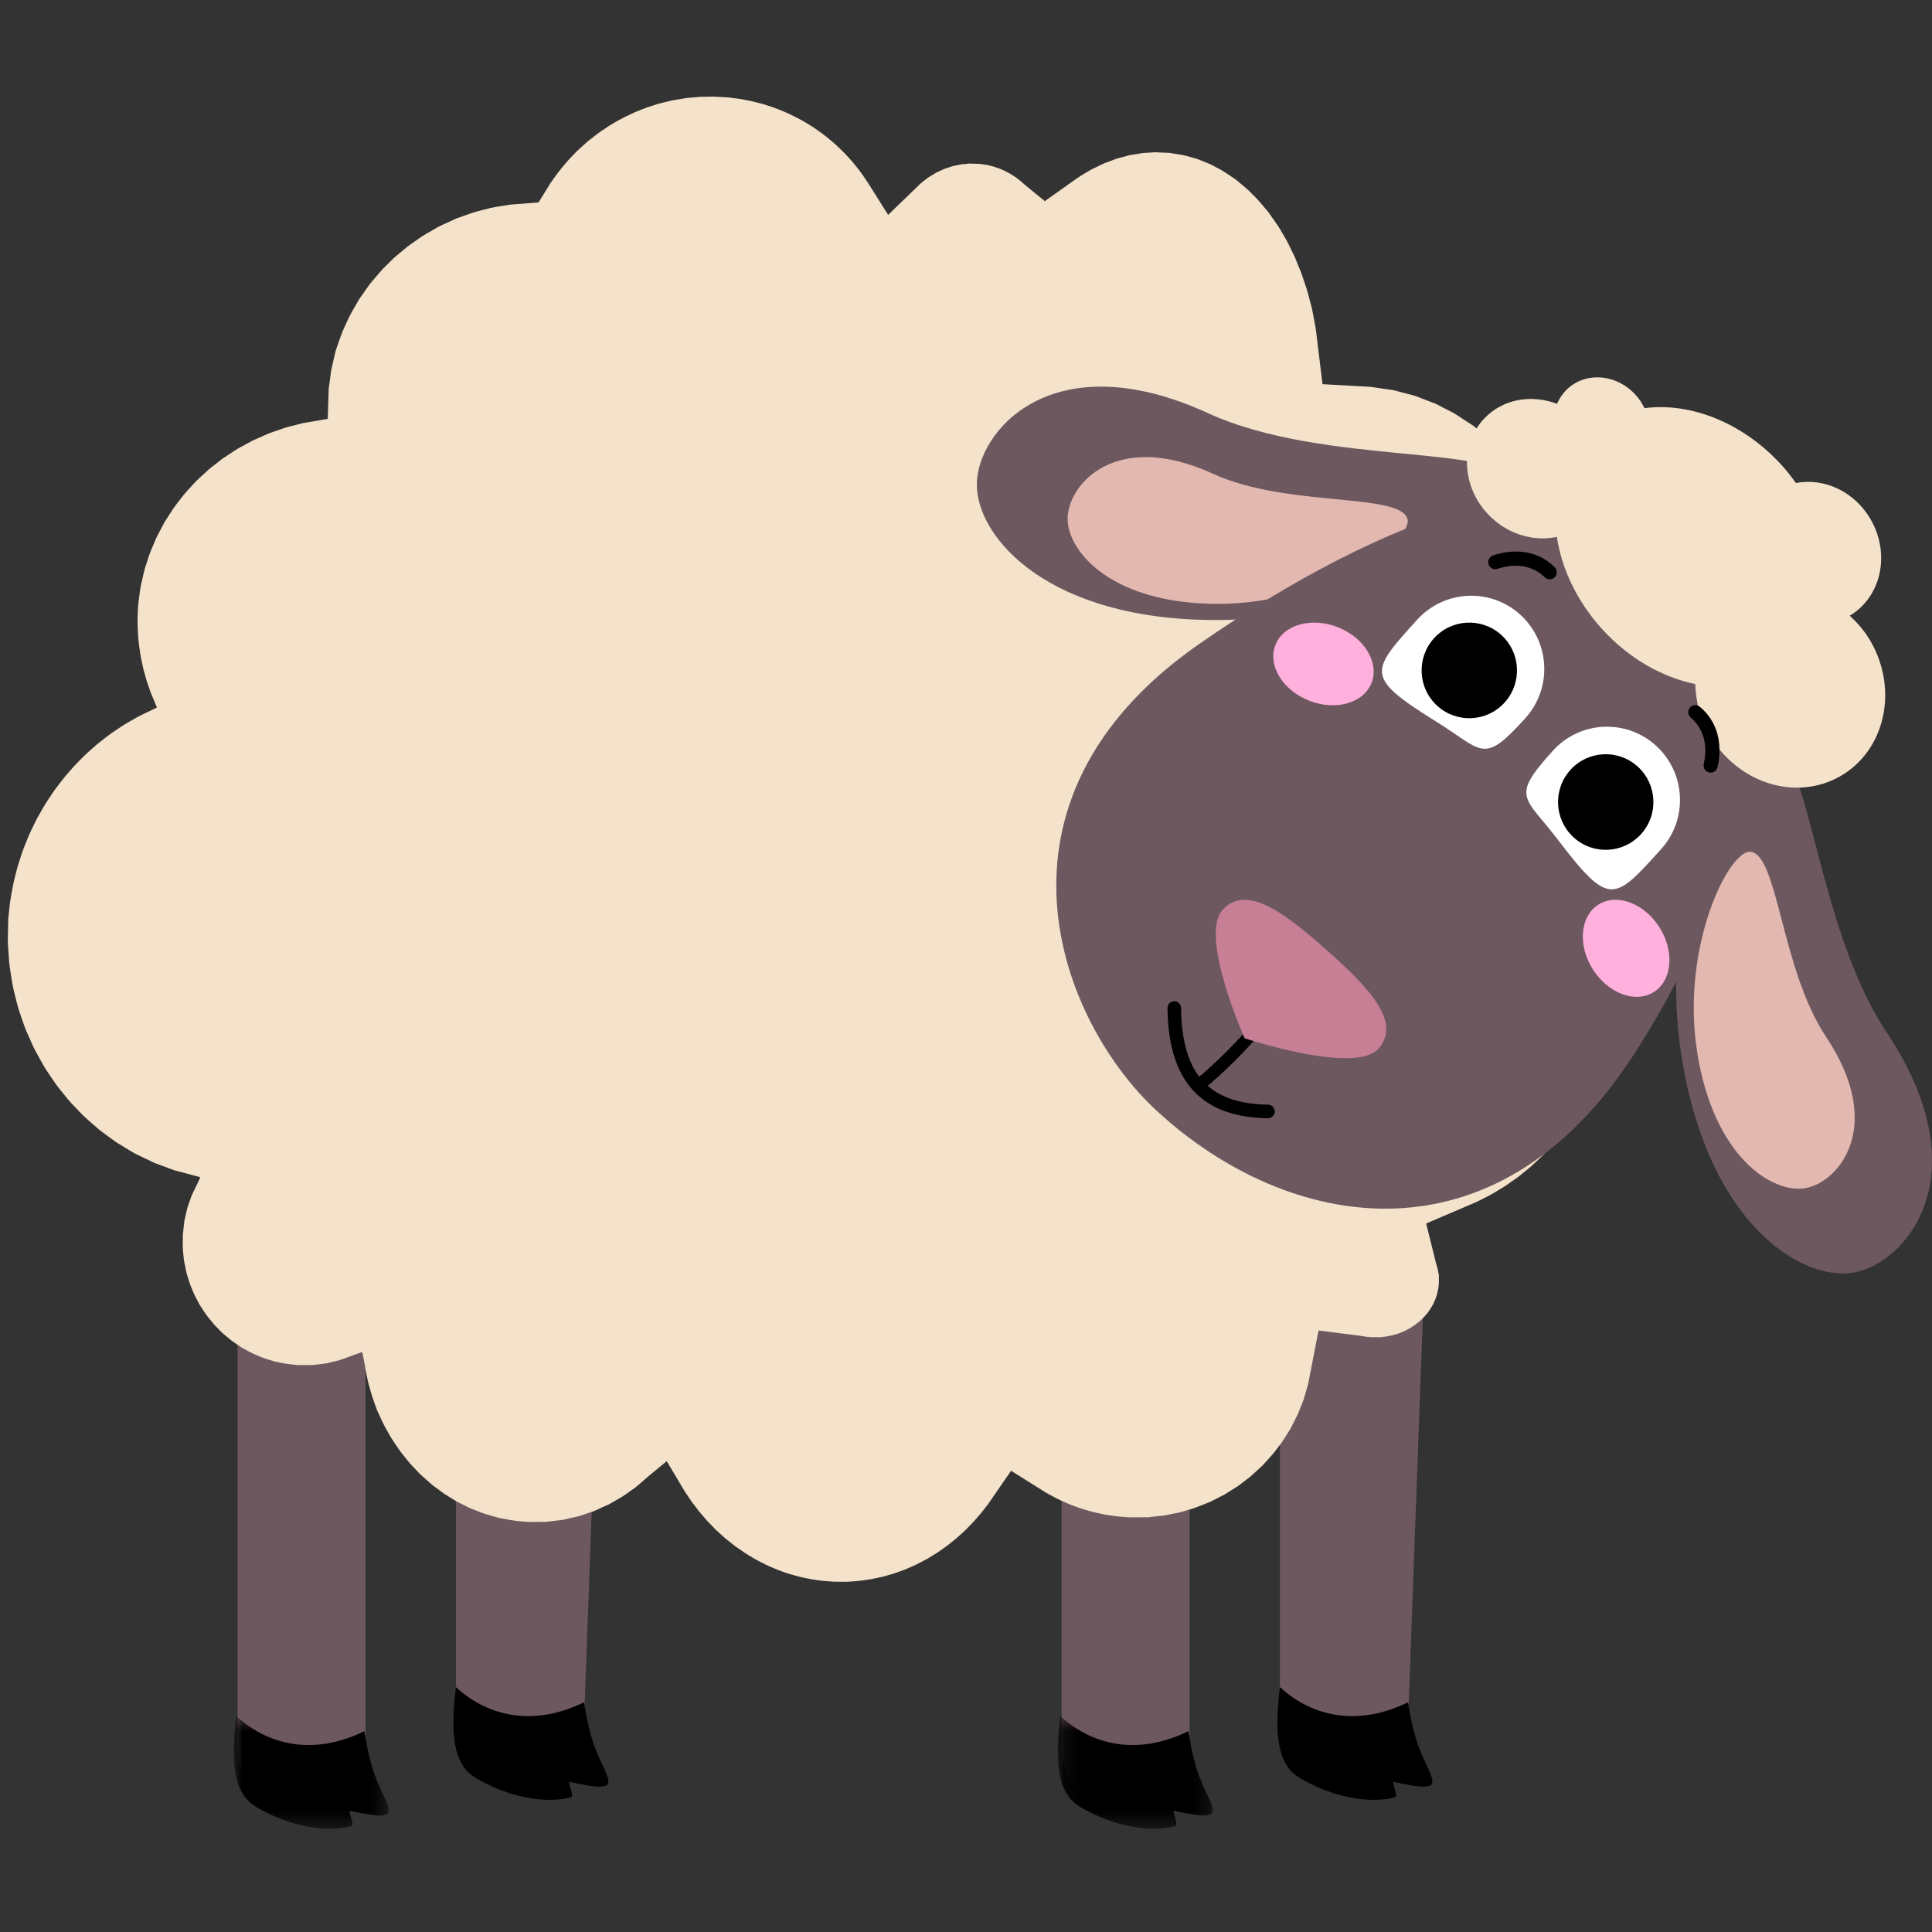 <?xml version="1.0" encoding="UTF-8"?>
<svg width="120px" height="120px" viewBox="0 0 120 120" version="1.1" xmlns="http://www.w3.org/2000/svg" xmlns:xlink="http://www.w3.org/1999/xlink">
    <rect x="0" y="0" width="120" height="120" fill="#333333" stroke="none"/>
    <!-- Generator: Sketch 51.1 (57501) - http://www.bohemiancoding.com/sketch -->
    <title>Sheep4</title>
    <desc>Created with Sketch.</desc>
    <defs>
        <polygon id="path-1" points="0.264 0.576 9.891 0.576 9.891 7.579 0.264 7.579"></polygon>
        <polygon id="path-3" points="0.422 0.576 10.049 0.576 10.049 7.579 0.422 7.579"></polygon>
    </defs>
    <g id="Sheep4" stroke="none" stroke-width="1" fill="none" fill-rule="evenodd">
        <g id="Group" transform="translate(60, 60) scale(-1, 1) translate(-60, -60) translate(0, 6)">
            <path d="M32.553,101.169 C32.553,103.247 34.233,104.931 36.307,104.931 L36.748,104.931 C38.821,104.931 40.501,103.247 40.501,101.169 L40.501,72.902 C40.501,70.825 38.821,69.14 36.748,69.14 L36.307,69.14 C34.233,69.14 31.03,57.547 31.03,59.625 L32.553,101.169 Z" id="Fill-1" fill="#6D585F"></path>
            <path d="M32.541,99.729 C32.371,100.845 32.139,101.847 31.821,102.656 C31.027,104.678 29.991,105.447 33.419,104.678 C33.592,104.64 33.143,105.567 33.325,105.621 C34.803,106.063 37.298,105.657 39.351,104.377 C40.662,103.559 40.855,101.645 40.501,98.791 C38.456,100.666 35.609,101.237 32.541,99.729" id="Fill-3" fill="#000000"></path>
            <path d="M46.114,102.593 C46.114,104.671 47.793,106.355 49.866,106.355 L50.308,106.355 C52.381,106.355 54.06,104.671 54.06,102.593 L54.06,74.327 C54.06,72.248 52.381,70.564 50.308,70.564 L49.866,70.564 C47.793,70.564 46.114,72.248 46.114,74.327 L46.114,102.593 Z" id="Fill-5" fill="#6D585F"></path>
            <g id="Group-9" transform="translate(44.409, 100.01)">
                <mask id="mask-2" fill="white">
                    <use xlink:href="#path-1"></use>
                </mask>
                <g id="Clip-8"></g>
                <path d="M1.775,1.515 C1.606,2.631 1.374,3.633 1.056,4.442 C0.261,6.463 -0.775,7.232 2.654,6.463 C2.826,6.425 2.378,7.353 2.56,7.407 C4.037,7.848 6.533,7.443 8.585,6.162 C9.896,5.345 10.089,3.43 9.735,0.576 C7.691,2.452 4.844,3.023 1.775,1.515" id="Fill-7" fill="#000000" mask="url(#mask-2)"></path>
            </g>
            <path d="M83.736,101.169 C83.736,103.247 85.415,104.931 87.488,104.931 L87.93,104.931 C90.002,104.931 91.682,103.247 91.682,101.169 L91.682,72.902 C91.682,70.825 90.002,69.14 87.93,69.14 L87.488,69.14 C85.415,69.14 82.212,57.547 82.212,59.625 L83.736,101.169 Z" id="Fill-10" fill="#6D585F"></path>
            <path d="M83.722,99.729 C83.553,100.845 83.321,101.847 83.003,102.656 C82.208,104.678 81.173,105.447 84.602,104.678 C84.774,104.64 84.325,105.567 84.507,105.621 C85.984,106.063 88.48,105.657 90.533,104.377 C91.843,103.559 92.036,101.645 91.683,98.791 C89.639,100.666 86.791,101.237 83.722,99.729" id="Fill-12" fill="#000000"></path>
            <path d="M97.295,102.593 C97.295,104.671 98.975,106.355 101.048,106.355 L101.49,106.355 C103.563,106.355 105.243,104.671 105.243,102.593 L105.243,74.327 C105.243,72.248 103.563,70.564 101.49,70.564 L101.048,70.564 C98.975,70.564 97.295,72.248 97.295,74.327 L97.295,102.593 Z" id="Fill-14" fill="#6D585F"></path>
            <g id="Group-18" transform="translate(95.433, 100.01)">
                <mask id="mask-4" fill="white">
                    <use xlink:href="#path-3"></use>
                </mask>
                <g id="Clip-17"></g>
                <path d="M1.932,1.515 C1.764,2.631 1.532,3.633 1.213,4.442 C0.42,6.463 -0.616,7.232 2.812,6.463 C2.985,6.425 2.536,7.353 2.718,7.407 C4.195,7.848 6.691,7.443 8.743,6.162 C10.054,5.345 10.246,3.43 9.893,0.576 C7.849,2.452 5.002,3.023 1.932,1.515" id="Fill-16" fill="#000000" mask="url(#mask-4)"></path>
            </g>
            <path d="M119.488,51.061 L119.375,50.024 C119.322,49.68 119.254,49.339 119.194,48.997 C119.125,48.657 119.03,48.323 118.949,47.985 C118.862,47.648 118.74,47.323 118.638,46.992 C118.531,46.661 118.385,46.345 118.262,46.022 C118.134,45.699 117.967,45.394 117.821,45.079 C117.675,44.765 117.487,44.472 117.321,44.168 C117.152,43.865 116.946,43.585 116.76,43.293 C116.571,43.003 116.347,42.737 116.143,42.459 C115.933,42.183 115.693,41.932 115.47,41.668 C115.243,41.408 114.987,41.173 114.747,40.925 C114.5,40.683 114.232,40.464 113.976,40.233 C113.711,40.012 113.429,39.81 113.158,39.596 C112.877,39.396 112.585,39.211 112.299,39.018 C112.004,38.841 111.701,38.674 111.403,38.502 L110.473,38.051 L110.254,37.944 L110.347,37.718 L110.635,37.026 L110.881,36.32 L111.083,35.6 C111.143,35.358 111.189,35.113 111.242,34.869 C111.33,34.38 111.396,33.885 111.428,33.388 C111.458,32.892 111.466,32.408 111.435,31.892 L111.426,31.701 C111.424,31.674 111.424,31.627 111.421,31.615 L111.409,31.522 L111.364,31.152 C111.328,30.906 111.309,30.657 111.259,30.414 C111.143,29.931 111.063,29.438 110.892,28.971 C110.811,28.737 110.75,28.495 110.654,28.266 L110.366,27.582 C110.279,27.349 110.15,27.137 110.036,26.917 C109.915,26.701 109.818,26.473 109.677,26.268 C109.409,25.853 109.151,25.432 108.834,25.052 C108.545,24.65 108.195,24.3 107.865,23.935 C107.696,23.756 107.505,23.598 107.327,23.428 C107.147,23.26 106.967,23.092 106.768,22.947 L106.187,22.493 L105.571,22.086 L105.263,21.885 L104.941,21.708 L104.293,21.357 L103.621,21.06 L103.284,20.912 L102.937,20.791 L102.243,20.552 L101.532,20.37 L101.177,20.279 L100.815,20.217 L100.094,20.093 L99.643,20.016 L99.628,19.564 L99.587,18.239 L99.585,18.157 L99.585,18.146 L99.585,18.142 C99.585,18.153 99.583,18.108 99.586,18.166 L99.583,18.146 L99.578,18.108 L99.556,17.95 L99.513,17.636 L99.43,17.009 C99.343,16.596 99.243,16.185 99.148,15.776 C99.004,15.379 98.878,14.977 98.725,14.587 C98.544,14.208 98.394,13.816 98.189,13.449 L97.877,12.905 C97.777,12.721 97.67,12.541 97.543,12.374 C97.298,12.036 97.081,11.677 96.797,11.369 C96.529,11.049 96.267,10.726 95.959,10.443 L95.516,10.004 L95.037,9.605 C94.875,9.475 94.723,9.334 94.554,9.213 L94.042,8.859 C93.712,8.609 93.341,8.42 92.983,8.213 C92.634,7.992 92.241,7.852 91.871,7.671 C91.687,7.578 91.491,7.512 91.297,7.444 L90.715,7.238 C90.326,7.107 89.921,7.026 89.527,6.916 C89.125,6.833 88.718,6.78 88.315,6.709 L87.092,6.616 L86.55,6.575 L86.24,6.073 L85.827,5.403 C85.683,5.184 85.522,4.975 85.372,4.761 C85.052,4.347 84.716,3.945 84.346,3.576 C84.171,3.382 83.973,3.212 83.78,3.037 L83.489,2.776 L83.182,2.536 C82.979,2.373 82.774,2.214 82.554,2.075 C82.338,1.931 82.128,1.779 81.899,1.656 C81.457,1.387 80.991,1.161 80.52,0.952 C80.279,0.859 80.043,0.756 79.801,0.669 L79.067,0.434 L78.32,0.253 C78.069,0.197 77.814,0.167 77.563,0.122 C77.311,0.07 77.054,0.069 76.8,0.04 C76.541,0.008 76.302,0.011 76.063,0.007 L75.703,0 C75.572,0.002 75.423,0.015 75.283,0.022 L74.857,0.047 L74.75,0.053 L74.697,0.056 L74.683,0.057 C74.785,0.052 74.708,0.055 74.73,0.054 L74.723,0.055 L74.701,0.059 L74.51,0.084 C74.258,0.117 74.004,0.143 73.757,0.198 C73.506,0.243 73.258,0.29 73.013,0.359 L72.646,0.452 L72.285,0.568 C72.042,0.638 71.806,0.732 71.572,0.824 C71.102,1.006 70.649,1.229 70.208,1.468 C69.989,1.592 69.777,1.726 69.561,1.855 C69.356,2 69.145,2.134 68.945,2.286 C68.546,2.59 68.158,2.907 67.803,3.26 L67.535,3.522 L67.281,3.798 C67.108,3.978 66.955,4.176 66.796,4.368 C66.482,4.756 66.205,5.17 65.942,5.59 L64.836,7.347 L63.218,5.782 L62.858,5.433 C62.74,5.316 62.598,5.228 62.471,5.122 C62.347,5.01 62.196,4.939 62.059,4.85 L61.849,4.721 L61.627,4.621 C61.478,4.554 61.335,4.474 61.178,4.435 C61.023,4.392 60.876,4.319 60.717,4.295 L60.25,4.2 C60.119,4.196 59.993,4.186 59.866,4.168 C59.824,4.153 59.686,4.164 59.583,4.166 L59.25,4.177 L59.085,4.183 L59.001,4.186 L58.999,4.186 C59.049,4.184 58.883,4.191 59.11,4.182 L59.106,4.182 L59.1,4.184 L59.085,4.186 L59.055,4.191 L58.82,4.227 C58.661,4.241 58.512,4.298 58.358,4.326 C58.208,4.372 58.058,4.422 57.911,4.474 C57.77,4.543 57.618,4.587 57.484,4.669 C57.343,4.741 57.205,4.815 57.076,4.905 C56.94,4.984 56.818,5.085 56.691,5.179 C56.564,5.272 56.454,5.389 56.332,5.489 L55.105,6.493 L53.765,5.542 C53.354,5.251 52.954,4.945 52.52,4.709 C52.414,4.646 52.309,4.578 52.201,4.519 L51.87,4.362 C51.65,4.259 51.437,4.138 51.207,4.067 C50.98,3.988 50.761,3.887 50.532,3.824 L49.846,3.64 L49.153,3.528 C49.033,3.501 48.931,3.497 48.834,3.495 L48.534,3.477 L48.385,3.465 C48.338,3.46 48.289,3.455 48.208,3.46 L47.766,3.479 L47.325,3.498 L47.27,3.5 L47.242,3.501 C47.469,3.492 47.303,3.499 47.351,3.497 L47.345,3.498 L47.336,3.5 L47.25,3.514 L47.079,3.544 C46.853,3.586 46.623,3.606 46.4,3.659 L45.736,3.846 C45.515,3.904 45.307,4.015 45.093,4.093 C44.986,4.139 44.876,4.173 44.772,4.224 L44.466,4.391 C44.046,4.587 43.667,4.874 43.275,5.129 C42.912,5.439 42.529,5.717 42.201,6.078 C41.844,6.399 41.55,6.799 41.23,7.164 C40.952,7.576 40.64,7.954 40.401,8.398 C40.279,8.617 40.137,8.82 40.026,9.047 L39.693,9.725 C39.571,9.944 39.493,10.191 39.393,10.422 C39.306,10.661 39.185,10.884 39.114,11.131 C38.954,11.616 38.774,12.094 38.662,12.598 C38.602,12.848 38.521,13.09 38.476,13.345 L38.332,14.105 C38.276,14.357 38.25,14.615 38.221,14.872 L38.127,15.642 L37.856,17.862 L35.641,17.985 L35.047,18.018 L34.898,18.027 L34.824,18.031 L34.786,18.033 L34.768,18.034 C34.697,18.038 34.854,18.029 34.835,18.031 L34.828,18.032 L34.585,18.07 L33.611,18.21 C33.447,18.222 33.291,18.278 33.132,18.318 L32.659,18.443 L32.185,18.564 C32.027,18.607 31.879,18.68 31.726,18.735 L30.812,19.087 L29.94,19.539 C29.639,19.671 29.375,19.872 29.099,20.049 L28.685,20.318 C28.617,20.363 28.546,20.405 28.48,20.452 L28.288,20.61 L27.519,21.235 C27.268,21.45 27.046,21.701 26.806,21.929 L26.451,22.277 L26.133,22.663 C25.924,22.923 25.7,23.171 25.498,23.436 C25.136,24.002 24.717,24.524 24.411,25.128 L24.162,25.566 C24.075,25.71 23.994,25.857 23.93,26.014 L23.515,26.938 L23.41,27.168 L23.327,27.409 L23.164,27.889 C23.061,28.212 22.919,28.521 22.856,28.857 L22.612,29.845 C22.564,30.008 22.538,30.177 22.516,30.346 L22.44,30.851 L22.363,31.355 L22.324,31.606 L22.312,31.84 L22.25,32.776 L22.231,33.01 C22.225,33.088 22.234,33.203 22.235,33.298 L22.253,33.894 L22.271,34.49 L22.28,34.788 L22.284,34.937 C22.272,34.675 22.281,34.869 22.279,34.812 L22.28,34.82 L22.281,34.837 L22.285,34.868 L22.293,34.932 L22.404,35.951 L22.576,36.959 L22.806,37.953 L23.095,38.929 L23.441,39.885 L23.841,40.816 L24.299,41.719 L24.807,42.59 L25.981,44.598 L24.353,46.277 C23.952,46.691 23.553,47.109 23.193,47.559 C23.01,47.782 22.831,48.008 22.669,48.246 C22.495,48.475 22.343,48.721 22.187,48.963 C22.026,49.202 21.901,49.462 21.751,49.708 C21.619,49.963 21.49,50.22 21.366,50.479 C21.134,51.004 20.915,51.536 20.751,52.086 L20.623,52.497 L20.519,52.915 C20.441,53.191 20.398,53.475 20.341,53.756 C20.282,54.037 20.26,54.324 20.216,54.608 C20.189,54.891 20.168,55.185 20.148,55.462 L20.139,55.847 C20.138,55.98 20.125,56.082 20.137,56.277 L20.155,56.802 L20.16,56.933 L20.163,56.999 L20.164,57.031 L20.164,57.04 C20.169,57.115 20.159,56.945 20.16,56.965 L20.162,56.978 L20.185,57.193 C20.218,57.479 20.238,57.768 20.276,58.053 L20.429,58.904 C20.563,59.463 20.699,60.023 20.899,60.563 C20.982,60.84 21.098,61.103 21.212,61.367 L21.379,61.766 C21.439,61.897 21.51,62.023 21.575,62.152 C21.825,62.672 22.131,63.162 22.446,63.647 L22.95,64.352 C23.137,64.575 23.321,64.799 23.499,65.028 C23.691,65.246 23.894,65.453 24.089,65.669 C24.284,65.886 24.51,66.07 24.718,66.275 C24.923,66.483 25.161,66.654 25.384,66.842 C25.498,66.932 25.608,67.03 25.726,67.117 L26.084,67.368 C26.322,67.539 26.56,67.709 26.816,67.852 C27.069,67.998 27.309,68.169 27.577,68.292 C27.839,68.42 28.093,68.569 28.364,68.686 L29.172,69.032 L31.419,69.994 L30.815,72.424 C30.776,72.576 30.714,72.725 30.694,72.877 C30.647,73.057 30.663,73.106 30.628,73.195 L30.628,73.607 L30.629,73.713 L30.629,73.766 L30.629,73.779 L30.629,73.782 C30.634,73.905 30.621,73.62 30.623,73.65 L30.623,73.654 L30.625,73.668 L30.64,73.782 L30.661,74.015 C30.68,74.089 30.695,74.165 30.71,74.241 C30.718,74.319 30.746,74.391 30.77,74.465 C30.798,74.537 30.811,74.614 30.842,74.685 C30.912,74.826 30.958,74.977 31.047,75.11 C31.116,75.254 31.218,75.38 31.309,75.514 C31.351,75.583 31.416,75.636 31.467,75.702 C31.521,75.763 31.568,75.831 31.634,75.884 L31.814,76.057 C31.876,76.113 31.949,76.159 32.013,76.213 C32.138,76.329 32.296,76.401 32.433,76.502 C32.591,76.571 32.733,76.675 32.899,76.728 L33.14,76.827 L33.392,76.899 C33.558,76.963 33.736,76.969 33.907,77.015 C33.98,77.023 34.036,77.025 34.101,77.036 L34.195,77.054 L34.218,77.058 L34.271,77.058 L34.376,77.058 L34.797,77.054 L34.85,77.054 L34.876,77.054 L34.889,77.054 C34.998,77.049 34.744,77.06 34.772,77.059 L34.774,77.058 L34.778,77.058 L34.842,77.052 L34.97,77.041 C35.137,77.04 35.33,76.991 35.515,76.968 L38.103,76.64 L38.556,78.966 L38.684,79.627 L38.746,79.959 L38.841,80.282 L39.03,80.931 L39.279,81.559 C39.352,81.774 39.456,81.975 39.561,82.175 C39.666,82.375 39.755,82.584 39.872,82.779 C40.119,83.159 40.338,83.559 40.632,83.91 C40.891,84.287 41.213,84.611 41.517,84.953 C41.672,85.122 41.853,85.265 42.018,85.423 C42.184,85.581 42.352,85.738 42.54,85.87 L43.088,86.291 L43.671,86.657 C43.768,86.718 43.863,86.785 43.964,86.84 L44.272,86.996 C44.479,87.097 44.678,87.215 44.891,87.305 C45.321,87.469 45.741,87.669 46.192,87.779 C46.415,87.838 46.632,87.93 46.861,87.965 L47.543,88.1 L47.714,88.135 L47.872,88.149 L48.186,88.182 L48.502,88.22 L48.661,88.241 L48.868,88.241 L49.696,88.243 L49.903,88.243 L49.916,88.243 C49.94,88.242 49.741,88.252 49.827,88.247 L49.832,88.247 L49.855,88.245 L49.898,88.242 L49.985,88.235 L50.336,88.207 C50.572,88.198 50.804,88.16 51.036,88.125 L51.385,88.074 L51.728,87.998 C51.957,87.948 52.189,87.902 52.413,87.828 C52.637,87.756 52.868,87.706 53.086,87.614 C53.532,87.46 53.963,87.268 54.389,87.061 L55.015,86.722 L55.619,86.343 L57.2,85.351 L58.193,86.793 L58.613,87.404 L59.069,87.989 L59.556,88.547 C59.725,88.727 59.903,88.898 60.075,89.076 C60.254,89.245 60.442,89.405 60.625,89.57 C60.813,89.73 61.011,89.876 61.203,90.031 C61.401,90.179 61.607,90.311 61.809,90.454 C62.015,90.589 62.229,90.708 62.439,90.837 C62.653,90.958 62.875,91.063 63.092,91.179 C63.314,91.284 63.542,91.375 63.766,91.476 C63.994,91.566 64.228,91.641 64.458,91.727 C64.692,91.801 64.93,91.86 65.166,91.93 C65.404,91.988 65.646,92.032 65.886,92.085 C66.127,92.126 66.372,92.152 66.615,92.189 C66.853,92.214 67.075,92.22 67.305,92.242 C67.548,92.254 67.858,92.24 68.13,92.241 L68.237,92.24 L68.262,92.24 C68.276,92.239 68.168,92.245 68.216,92.242 L68.222,92.242 L68.234,92.241 L68.28,92.237 L68.464,92.222 L68.836,92.194 C69.083,92.177 69.326,92.125 69.573,92.094 C70.061,92.01 70.545,91.892 71.021,91.744 C71.26,91.674 71.49,91.575 71.727,91.494 C71.961,91.404 72.184,91.293 72.417,91.194 C72.644,91.087 72.861,90.962 73.087,90.848 C73.305,90.724 73.518,90.586 73.734,90.456 L74.358,90.021 L74.955,89.547 L75.524,89.032 L76.059,88.481 L76.564,87.896 L77.034,87.281 L77.468,86.637 L77.866,85.968 L78.587,84.754 L79.668,85.644 C80.038,85.948 80.376,86.3 80.781,86.561 C80.979,86.696 81.166,86.852 81.374,86.973 L81.999,87.336 C82.202,87.468 82.432,87.541 82.648,87.649 C82.867,87.747 83.083,87.86 83.314,87.926 L83.998,88.158 C84.232,88.221 84.468,88.265 84.703,88.322 L85.057,88.402 L85.398,88.442 C85.628,88.466 85.847,88.503 86.09,88.524 L86.887,88.53 L87.086,88.532 L87.185,88.532 L87.198,88.533 L87.204,88.533 C87.184,88.534 87.258,88.531 87.161,88.535 L87.184,88.533 L87.229,88.528 L87.592,88.495 C88.08,88.471 88.555,88.361 89.036,88.274 C89.505,88.137 89.98,88.02 90.431,87.822 L90.775,87.689 C90.886,87.638 90.995,87.579 91.106,87.525 C91.322,87.409 91.555,87.318 91.761,87.182 L92.392,86.794 L92.991,86.351 C93.198,86.211 93.372,86.033 93.561,85.871 C93.75,85.708 93.937,85.541 94.103,85.354 C94.271,85.169 94.456,84.998 94.613,84.803 L95.086,84.216 C95.371,83.804 95.673,83.396 95.907,82.948 C96.172,82.516 96.366,82.047 96.582,81.588 C96.749,81.109 96.94,80.637 97.054,80.139 C97.205,79.651 97.269,79.145 97.368,78.644 L97.5,77.973 L98.127,78.199 L98.67,78.396 C98.76,78.427 98.85,78.466 98.943,78.493 L99.224,78.559 C99.411,78.601 99.599,78.656 99.785,78.689 L100.341,78.756 C100.518,78.79 100.727,78.788 100.935,78.787 L101.245,78.787 L101.4,78.788 L101.478,78.788 L101.498,78.788 L101.502,78.788 C101.53,78.787 101.47,78.79 101.478,78.789 L101.486,78.788 L101.523,78.785 C101.909,78.743 102.298,78.714 102.674,78.618 L102.96,78.558 C103.054,78.534 103.145,78.501 103.239,78.473 C103.422,78.409 103.613,78.365 103.792,78.287 L104.329,78.056 C104.505,77.972 104.671,77.869 104.844,77.778 C105.019,77.691 105.176,77.573 105.338,77.463 C105.499,77.353 105.663,77.245 105.808,77.112 C105.955,76.984 106.115,76.867 106.253,76.728 L106.667,76.308 C106.917,76.007 107.179,75.709 107.384,75.372 C107.496,75.209 107.605,75.045 107.691,74.867 C107.779,74.691 107.887,74.523 107.961,74.34 L108.188,73.793 C108.254,73.606 108.305,73.415 108.366,73.226 C108.432,73.039 108.461,72.843 108.502,72.648 C108.54,72.454 108.586,72.258 108.596,72.066 C108.612,71.872 108.639,71.682 108.649,71.482 L108.646,70.861 L108.646,70.705 L108.63,70.573 L108.597,70.275 C108.568,70.078 108.569,69.876 108.514,69.683 L108.381,69.1 C108.338,68.904 108.252,68.722 108.191,68.531 C108.076,68.147 107.868,67.802 107.702,67.438 L107.556,67.12 L107.882,67.032 L109.173,66.689 L110.426,66.223 L111.63,65.643 C112.011,65.411 112.399,65.189 112.776,64.95 C113.134,64.685 113.503,64.431 113.854,64.155 C114.187,63.858 114.535,63.575 114.857,63.265 C115.161,62.938 115.486,62.628 115.776,62.288 C116.051,61.935 116.35,61.599 116.605,61.232 C116.849,60.856 117.12,60.497 117.34,60.106 C117.549,59.709 117.79,59.329 117.974,58.92 C118.148,58.507 118.357,58.106 118.503,57.683 C118.641,57.256 118.813,56.839 118.924,56.404 C119.026,55.966 119.158,55.535 119.234,55.092 C119.299,54.648 119.388,54.204 119.431,53.759 C119.459,53.312 119.501,52.867 119.515,52.418 L119.488,51.053 L119.488,51.061 Z" id="Fill-19" fill="#F5E2CB"></path>
            <path d="M44.384,32.51 C33.894,32.474 25.254,26.242 25.76,24.164 C26.414,21.483 37.625,23.027 44.96,19.665 C54.679,15.212 59.339,20.818 59.328,24.112 C59.318,27.407 54.873,32.546 44.384,32.51" id="Fill-21" fill="#6D585F"></path>
            <path d="M44.289,31.508 C37.692,31.486 32.256,27.565 32.575,26.258 C32.985,24.573 40.038,25.544 44.652,23.429 C50.765,20.628 53.696,24.154 53.689,26.226 C53.682,28.299 50.886,31.531 44.289,31.508" id="Fill-23" fill="#E2B8B0"></path>
            <path d="M15.558,59.592 C17.193,49.204 12.433,39.658 10.306,39.829 C7.563,40.049 7.297,51.391 2.82,58.117 C-3.114,67.028 1.664,72.534 4.909,73.047 C8.155,73.561 13.923,69.98 15.558,59.592" id="Fill-25" fill="#6D585F"></path>
            <path d="M14.587,59.338 C15.616,52.804 12.621,46.799 11.283,46.906 C9.558,47.045 9.391,54.18 6.574,58.41 C2.841,64.015 5.848,67.478 7.889,67.802 C9.93,68.125 13.558,65.872 14.587,59.338" id="Fill-27" fill="#E2B8B0"></path>
            <path d="M45.513,33.996 C59.593,43.781 54.146,57.497 48.112,63.033 C39.973,70.502 27.167,72.81 18.565,59.568 C10.519,47.176 8.415,33.512 15.651,26.949 C21.673,21.489 33.94,25.952 45.513,33.996" id="Fill-29" fill="#6D585F"></path>
            <path d="M40.782,34.06 C41.276,35.32 40.34,36.868 38.691,37.519 C37.043,38.169 35.306,37.676 34.812,36.416 C34.317,35.156 35.253,33.608 36.902,32.958 C38.551,32.307 40.288,32.8 40.782,34.06" id="Fill-31" fill="#FFB0DD"></path>
            <path d="M20.731,50.194 C21.867,50.926 22.012,52.73 21.055,54.225 C20.098,55.72 18.401,56.339 17.266,55.609 C16.129,54.877 15.984,53.072 16.941,51.577 C17.899,50.083 19.595,49.464 20.731,50.194" id="Fill-33" fill="#FFB0DD"></path>
            <path d="M41.247,63.457 C41.017,63.457 40.829,63.272 40.825,63.041 C40.821,62.806 41.007,62.614 41.241,62.611 C44.933,62.556 46.598,60.705 46.64,56.607 C46.643,56.374 46.831,56.188 47.062,56.188 L47.066,56.188 C47.299,56.191 47.487,56.382 47.485,56.615 C47.437,61.158 45.399,63.395 41.253,63.457 L41.247,63.457 Z" id="Fill-35" fill="#000000"></path>
            <path d="M45.513,61.758 C45.431,61.758 45.347,61.732 45.277,61.677 C44.191,60.832 42.211,58.888 41.597,57.981 C41.478,57.805 41.523,57.564 41.7,57.443 C41.875,57.323 42.116,57.369 42.235,57.546 C42.761,58.321 44.633,60.196 45.75,61.066 C45.92,61.196 45.95,61.44 45.818,61.608 C45.743,61.706 45.629,61.758 45.513,61.758" id="Fill-37" fill="#000000"></path>
            <path d="M44.077,50.53 C45.519,52.165 42.696,58.489 42.696,58.489 C42.696,58.489 35.823,60.772 34.379,59.136 C32.935,57.5 34.931,55.376 37.609,52.999 C40.287,50.623 42.633,48.895 44.077,50.53" id="Fill-39" fill="#C67F94"></path>
            <path d="M27.818,20.002 C26.662,18.775 24.877,18.478 23.289,19.082 C23.095,18.642 22.803,18.245 22.394,17.95 C21.08,17.006 19.185,17.403 18.16,18.837 C18.041,19.003 17.944,19.176 17.859,19.353 C15.044,18.975 11.767,20.223 9.342,22.886 C9.017,23.244 8.727,23.619 8.455,24 C6.706,23.662 4.8,24.523 3.796,26.284 C2.57,28.436 3.162,31.087 5.11,32.243 C4.611,32.702 4.157,33.228 3.799,33.856 C2.075,36.882 2.924,40.624 5.697,42.212 C8.471,43.801 12.117,42.636 13.841,39.609 C14.409,38.612 14.672,37.54 14.705,36.49 C16.749,36.065 18.817,34.912 20.482,33.082 C22.055,31.353 23.001,29.321 23.302,27.349 C24.676,27.637 26.219,27.235 27.381,26.134 C29.196,24.419 29.391,21.673 27.818,20.002" id="Fill-41" fill="#F5E2CB"></path>
            <path d="M31.98,32.495 C34.889,35.713 35.258,36.043 30.809,38.811 C27.848,40.65 27.909,41.539 25.258,38.607 C23.575,36.745 23.715,33.869 25.571,32.181 C27.428,30.494 30.298,30.635 31.98,32.495" id="Fill-43" fill="#FFFFFF"></path>
            <path d="M30.742,33.453 C31.947,34.562 32.027,36.441 30.921,37.649 C29.815,38.857 27.941,38.937 26.737,37.828 C25.531,36.719 25.451,34.84 26.557,33.632 C27.664,32.424 29.537,32.344 30.742,33.453" id="Fill-45" fill="#000000"></path>
            <path d="M27.421,29.24 C27.308,29.344 27.143,29.384 26.987,29.332 C25.84,28.95 24.776,29.144 24.055,29.854 C23.883,30.026 23.607,30.025 23.435,29.852 C23.265,29.681 23.266,29.401 23.437,29.23 C24.393,28.272 25.79,28.006 27.264,28.497 C27.494,28.572 27.62,28.822 27.543,29.053 C27.518,29.128 27.476,29.191 27.421,29.24" id="Fill-49" fill="#000000"></path>
            <path d="M16.828,46.742 C19.737,49.96 20.03,50.36 23.211,46.19 C25.325,43.416 26.202,43.563 23.55,40.631 C21.867,38.769 18.998,38.629 17.142,40.316 C15.285,42.005 15.145,44.882 16.828,46.742" id="Fill-51" fill="#FFFFFF"></path>
            <path d="M17.899,45.601 C18.883,46.911 20.74,47.174 22.047,46.189 C23.353,45.203 23.616,43.34 22.633,42.03 C21.65,40.72 19.793,40.457 18.485,41.443 C17.178,42.428 16.916,44.291 17.899,45.601" id="Fill-53" fill="#000000"></path>
            <path d="M14.042,41.876 C13.987,41.925 13.92,41.962 13.844,41.979 C13.607,42.033 13.372,41.884 13.318,41.646 C12.976,40.129 13.372,38.763 14.42,37.9 C14.607,37.744 14.885,37.771 15.039,37.958 C15.193,38.146 15.169,38.422 14.98,38.578 C14.204,39.228 13.908,40.27 14.176,41.452 C14.212,41.613 14.155,41.772 14.042,41.876" id="Fill-57" fill="#000000"></path>
        </g>
    </g>
</svg>